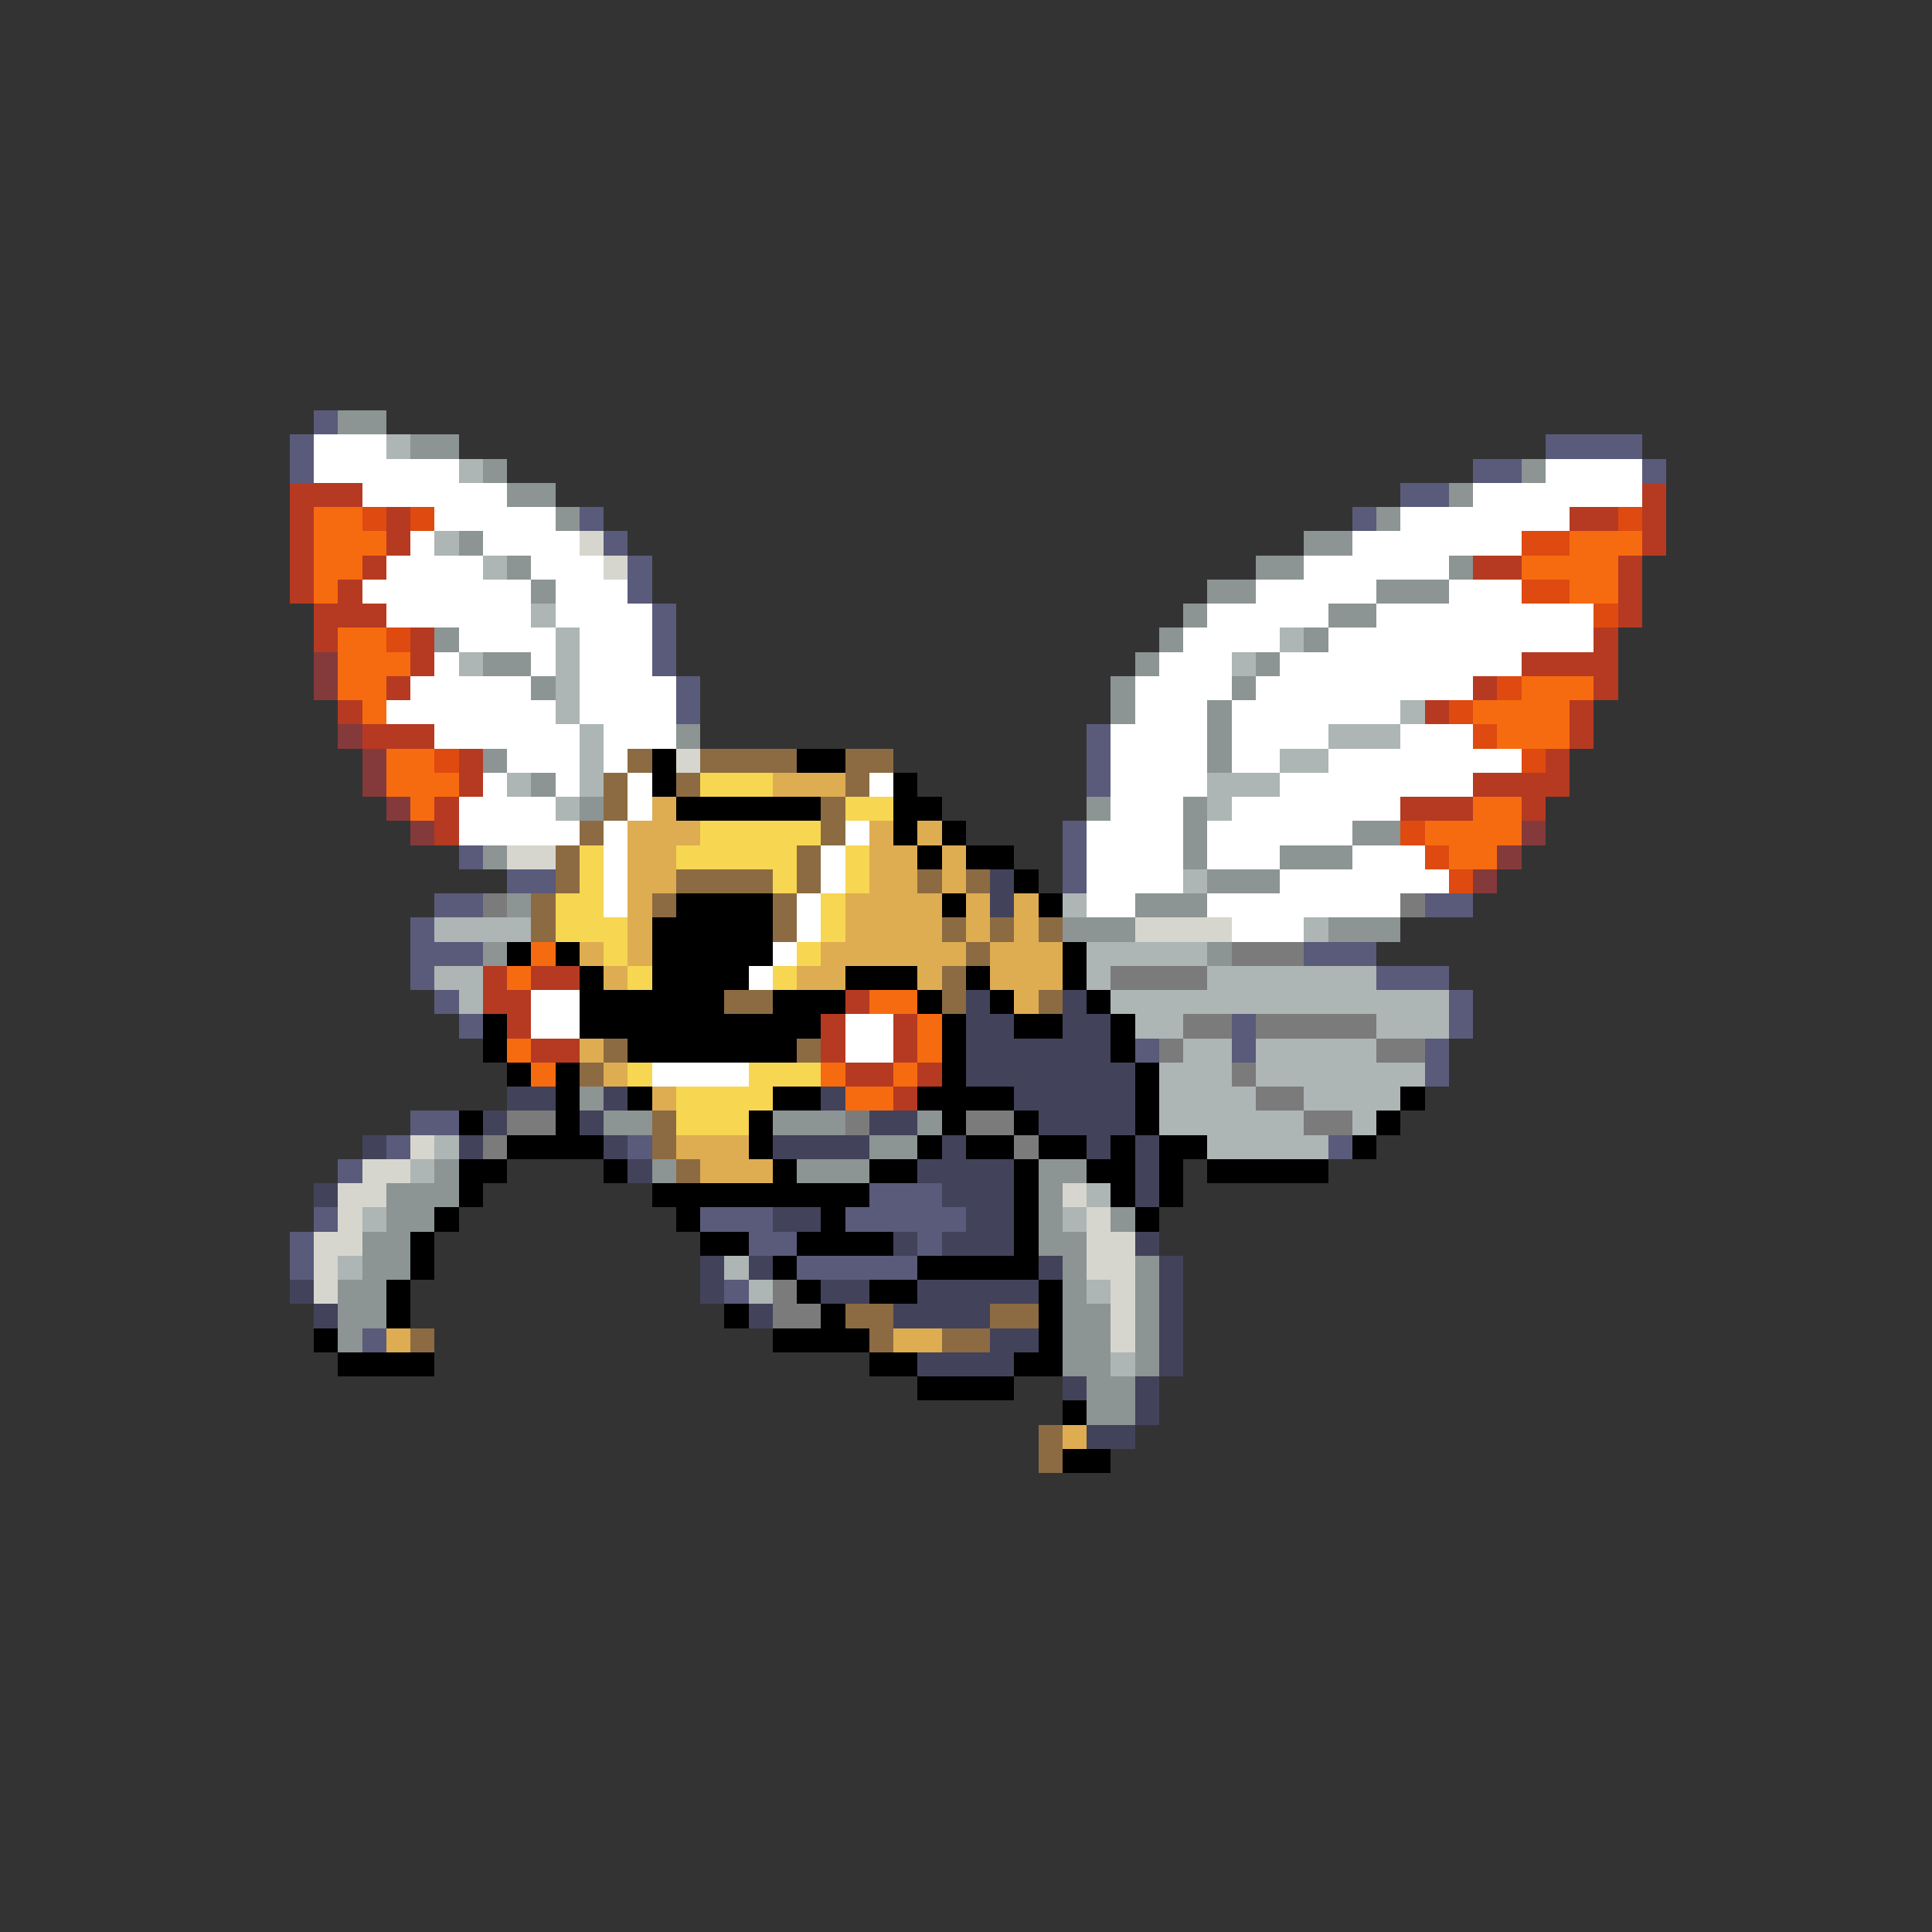 <svg xmlns="http://www.w3.org/2000/svg" viewBox="0 -0.5 80 80" shape-rendering="crispEdges">
<rect x="0" y="-0.5" width="80" height="80" fill="#333333" stroke="none"/>
<path stroke="#5a5a7b" d="M13 17h1M12 18h1M64 18h4M12 19h1M61 19h2M68 19h1M58 20h2M24 21h1M56 21h1M25 22h1M26 23h1M26 24h1M27 25h1M27 26h1M27 27h1M28 28h1M28 29h1M45 30h1M45 31h1M45 32h1M44 34h1M19 35h1M44 35h1M21 36h2M44 36h1M18 37h2M59 37h2M17 38h1M17 39h3M54 39h3M17 40h1M57 40h3M18 41h1M60 41h1M19 42h1M51 42h1M60 42h1M47 43h1M51 43h1M59 43h1M59 44h1M17 46h2M16 47h1M26 47h1M55 47h1M14 48h1M36 49h3M13 50h1M29 50h3M35 50h5M12 51h1M31 51h2M38 51h1M12 52h1M33 52h5M30 53h1M15 55h1" />
<path stroke="#8c9494" d="M14 17h2M17 18h2M20 19h1M63 19h1M21 20h2M60 20h1M23 21h1M57 21h1M19 22h1M54 22h2M21 23h1M52 23h2M60 23h1M22 24h1M50 24h2M57 24h3M49 25h1M55 25h2M18 26h1M48 26h1M54 26h1M20 27h2M47 27h1M52 27h1M22 28h1M46 28h1M51 28h1M46 29h1M50 29h1M28 30h1M50 30h1M20 31h1M50 31h1M22 32h1M24 33h1M45 33h1M49 33h1M49 34h1M56 34h2M20 35h1M49 35h1M53 35h3M50 36h3M21 37h1M47 37h3M44 38h3M55 38h3M20 39h1M50 39h1M24 45h1M25 46h2M32 46h3M38 46h1M36 47h2M18 48h1M27 48h1M33 48h3M43 48h2M16 49h3M43 49h1M16 50h2M43 50h1M46 50h1M15 51h2M43 51h2M15 52h2M44 52h1M47 52h1M14 53h2M44 53h1M47 53h1M14 54h2M44 54h2M47 54h1M14 55h1M44 55h2M47 55h1M44 56h2M47 56h1M45 57h2M45 58h2" />
<path stroke="#ffffff" d="M13 18h3M13 19h6M64 19h4M15 20h6M61 20h7M18 21h5M58 21h7M17 22h1M20 22h4M56 22h7M16 23h4M22 23h3M54 23h6M15 24h7M23 24h3M52 24h5M60 24h3M16 25h6M23 25h4M50 25h5M57 25h9M19 26h4M24 26h3M49 26h4M55 26h11M18 27h1M22 27h1M24 27h3M48 27h3M53 27h10M17 28h5M24 28h4M47 28h4M52 28h9M16 29h7M24 29h4M47 29h3M51 29h7M18 30h6M25 30h3M46 30h4M51 30h4M58 30h3M21 31h3M25 31h1M46 31h4M51 31h2M55 31h8M20 32h1M23 32h1M26 32h1M36 32h1M46 32h4M53 32h8M19 33h4M26 33h1M46 33h3M51 33h7M19 34h5M25 34h1M35 34h1M45 34h4M50 34h6M25 35h1M34 35h1M45 35h4M50 35h3M56 35h3M25 36h1M34 36h1M45 36h4M53 36h7M25 37h1M33 37h1M45 37h2M50 37h8M33 38h1M51 38h3M32 39h1M31 40h1M22 41h2M22 42h2M35 42h2M35 43h2M27 44h4" />
<path stroke="#adb5b5" d="M16 18h1M19 19h1M18 22h1M20 23h1M22 25h1M23 26h1M53 26h1M19 27h1M23 27h1M51 27h1M23 28h1M23 29h1M58 29h1M24 30h1M55 30h3M24 31h1M53 31h2M21 32h1M24 32h1M50 32h3M23 33h1M50 33h1M49 36h1M44 37h1M18 38h4M54 38h1M45 39h5M18 40h2M45 40h1M50 40h7M19 41h1M46 41h14M47 42h2M57 42h3M49 43h2M52 43h5M48 44h3M52 44h7M48 45h4M54 45h4M48 46h6M56 46h1M18 47h1M50 47h5M17 48h1M45 49h1M15 50h1M44 50h1M14 52h1M30 52h1M31 53h1M45 53h1M46 56h1" />
<path stroke="#b53a21" d="M12 20h3M68 20h1M12 21h1M16 21h1M65 21h2M68 21h1M12 22h1M16 22h1M68 22h1M12 23h1M15 23h1M61 23h2M67 23h1M12 24h1M14 24h1M67 24h1M13 25h3M67 25h1M13 26h1M17 26h1M66 26h1M17 27h1M63 27h4M16 28h1M61 28h1M66 28h1M14 29h1M59 29h1M65 29h1M15 30h3M65 30h1M19 31h1M64 31h1M19 32h1M61 32h4M18 33h1M58 33h3M63 33h1M18 34h1M20 40h1M22 40h2M20 41h2M35 41h1M21 42h1M34 42h1M37 42h1M22 43h2M34 43h1M37 43h1M35 44h2M38 44h1M37 45h1" />
<path stroke="#f76b10" d="M13 21h2M13 22h3M65 22h3M13 23h2M63 23h4M13 24h1M65 24h2M14 26h2M14 27h3M14 28h2M63 28h3M15 29h1M61 29h4M62 30h3M16 31h2M16 32h3M17 33h1M61 33h2M59 34h4M60 35h2M22 39h1M21 40h1M36 41h2M38 42h1M21 43h1M38 43h1M22 44h1M34 44h1M37 44h1M35 45h2" />
<path stroke="#de4a10" d="M15 21h1M17 21h1M67 21h1M63 22h2M63 24h2M66 25h1M16 26h1M62 28h1M60 29h1M61 30h1M18 31h1M63 31h1M58 34h1M59 35h1M60 36h1" />
<path stroke="#d6d6ce" d="M24 22h1M25 23h1M28 31h1M21 35h2M47 38h4M17 47h1M15 48h2M14 49h2M44 49h1M14 50h1M45 50h1M13 51h2M45 51h2M13 52h1M45 52h2M13 53h1M46 53h1M46 54h1M46 55h1" />
<path stroke="#843a3a" d="M13 27h1M13 28h1M14 30h1M15 31h1M15 32h1M16 33h1M17 34h1M63 34h1M62 35h1M61 36h1" />
<path stroke="#8c6b42" d="M26 31h1M29 31h4M35 31h2M25 32h1M28 32h1M35 32h1M25 33h1M34 33h1M24 34h1M34 34h1M23 35h1M33 35h1M23 36h1M28 36h4M33 36h1M38 36h1M40 36h1M22 37h1M27 37h1M32 37h1M22 38h1M32 38h1M39 38h1M41 38h1M43 38h1M40 39h1M39 40h1M30 41h2M39 41h1M43 41h1M25 43h1M33 43h1M24 44h1M27 46h1M27 47h1M28 48h1M35 54h2M41 54h2M17 55h1M36 55h1M39 55h2M43 59h1M43 60h1" />
<path stroke="#000000" d="M27 31h1M33 31h2M27 32h1M37 32h1M28 33h6M37 33h2M37 34h1M39 34h1M38 35h1M40 35h2M42 36h1M28 37h4M39 37h1M43 37h1M27 38h5M21 39h1M23 39h1M27 39h5M44 39h1M24 40h1M27 40h4M35 40h3M40 40h1M44 40h1M24 41h6M32 41h3M38 41h1M41 41h1M45 41h1M20 42h1M24 42h10M39 42h1M42 42h2M46 42h1M20 43h1M26 43h7M39 43h1M46 43h1M21 44h1M23 44h1M39 44h1M47 44h1M23 45h1M26 45h1M32 45h2M38 45h4M47 45h1M58 45h1M19 46h1M23 46h1M31 46h1M39 46h1M42 46h1M47 46h1M57 46h1M21 47h4M31 47h1M38 47h1M40 47h2M43 47h2M46 47h1M48 47h2M56 47h1M19 48h2M25 48h1M32 48h1M36 48h2M42 48h1M45 48h2M48 48h1M50 48h5M19 49h1M27 49h9M42 49h1M46 49h1M48 49h1M18 50h1M28 50h1M34 50h1M42 50h1M47 50h1M17 51h1M29 51h2M33 51h4M42 51h1M17 52h1M32 52h1M38 52h5M16 53h1M33 53h1M36 53h2M43 53h1M16 54h1M30 54h1M34 54h1M43 54h1M13 55h1M32 55h4M43 55h1M14 56h4M36 56h2M42 56h2M38 57h4M44 58h1M44 60h2" />
<path stroke="#f7d652" d="M29 32h3M35 33h2M29 34h5M24 35h1M28 35h5M35 35h1M24 36h1M32 36h1M35 36h1M23 37h2M34 37h1M23 38h3M34 38h1M25 39h1M33 39h1M26 40h1M32 40h1M26 44h1M31 44h3M28 45h4M28 46h3" />
<path stroke="#dead52" d="M32 32h3M27 33h1M26 34h3M36 34h1M38 34h1M26 35h2M36 35h2M39 35h1M26 36h2M36 36h2M39 36h1M26 37h1M35 37h4M40 37h1M42 37h1M26 38h1M35 38h4M40 38h1M42 38h1M24 39h1M26 39h1M34 39h6M41 39h3M25 40h1M33 40h2M38 40h1M41 40h3M42 41h1M24 43h1M25 44h1M27 45h1M28 47h3M29 48h3M16 55h1M37 55h2M44 59h1" />
<path stroke="#42425a" d="M41 36h1M41 37h1M40 41h1M44 41h1M40 42h2M44 42h2M40 43h6M40 44h7M21 45h2M25 45h1M34 45h1M42 45h5M20 46h1M24 46h1M36 46h2M43 46h4M15 47h1M19 47h1M25 47h1M32 47h4M39 47h1M45 47h1M47 47h1M26 48h1M38 48h4M47 48h1M13 49h1M39 49h3M47 49h1M32 50h2M40 50h2M37 51h1M39 51h3M47 51h1M29 52h1M31 52h1M43 52h1M48 52h1M12 53h1M29 53h1M34 53h2M38 53h5M48 53h1M13 54h1M31 54h1M37 54h4M48 54h1M41 55h2M48 55h1M38 56h4M48 56h1M44 57h1M47 57h1M47 58h1M45 59h2" />
<path stroke="#7b7b7b" d="M20 37h1M58 37h1M51 39h3M46 40h4M49 42h2M52 42h5M48 43h1M57 43h2M51 44h1M52 45h2M21 46h2M35 46h1M40 46h2M54 46h2M20 47h1M42 47h1M32 53h1M32 54h2" />
</svg>